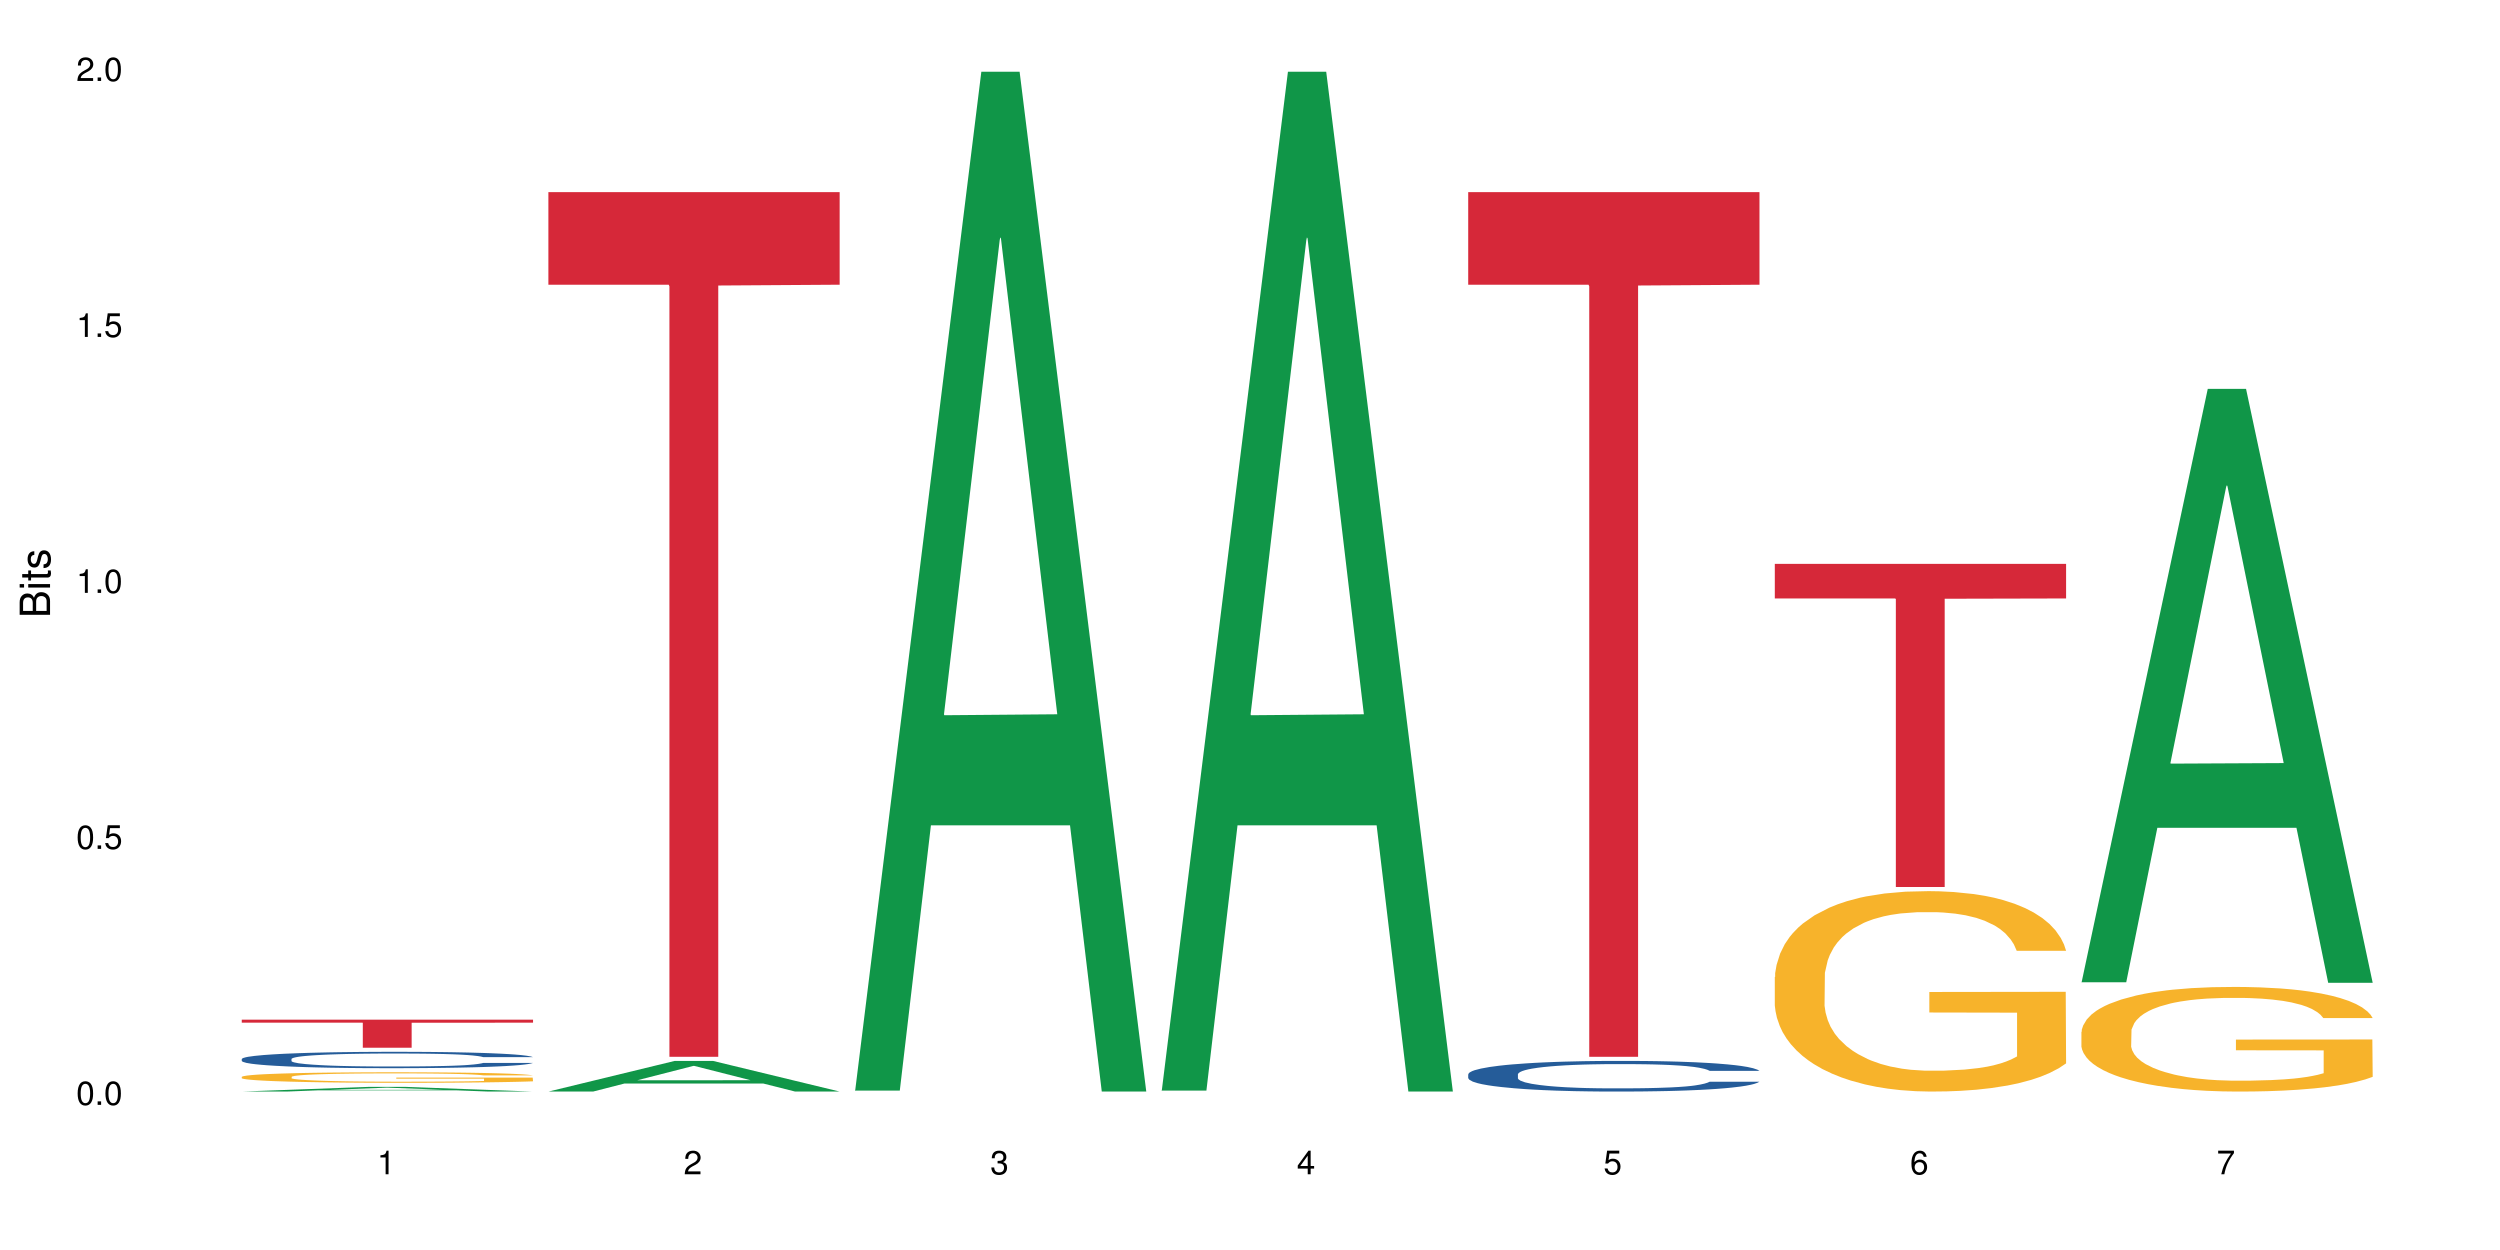 <?xml version="1.0" encoding="UTF-8"?>
<svg xmlns="http://www.w3.org/2000/svg" xmlns:xlink="http://www.w3.org/1999/xlink" width="720pt" height="360pt" viewBox="0 0 720 360" version="1.1">
<defs>
<g>
<symbol overflow="visible" id="glyph0-0">
<path style="stroke:none;" d=""/>
</symbol>
<symbol overflow="visible" id="glyph0-1">
<path style="stroke:none;" d="M 2.641 -6.797 C 2 -6.797 1.422 -6.531 1.078 -6.047 C 0.641 -5.453 0.406 -4.547 0.406 -3.297 C 0.406 -1 1.188 0.219 2.641 0.219 C 4.078 0.219 4.859 -1 4.859 -3.234 C 4.859 -4.562 4.656 -5.438 4.203 -6.047 C 3.844 -6.531 3.281 -6.797 2.641 -6.797 Z M 2.641 -6.047 C 3.547 -6.047 4 -5.125 4 -3.312 C 4 -1.375 3.562 -0.484 2.625 -0.484 C 1.734 -0.484 1.281 -1.422 1.281 -3.281 C 1.281 -5.141 1.734 -6.047 2.641 -6.047 Z M 2.641 -6.047 "/>
</symbol>
<symbol overflow="visible" id="glyph0-2">
<path style="stroke:none;" d="M 1.828 -1 L 0.828 -1 L 0.828 0 L 1.828 0 Z M 1.828 -1 "/>
</symbol>
<symbol overflow="visible" id="glyph0-3">
<path style="stroke:none;" d="M 4.562 -6.797 L 1.062 -6.797 L 0.547 -3.094 L 1.328 -3.094 C 1.719 -3.562 2.047 -3.734 2.578 -3.734 C 3.484 -3.734 4.062 -3.109 4.062 -2.094 C 4.062 -1.125 3.484 -0.531 2.578 -0.531 C 1.828 -0.531 1.375 -0.906 1.188 -1.672 L 0.328 -1.672 C 0.453 -1.109 0.547 -0.844 0.75 -0.594 C 1.125 -0.078 1.828 0.219 2.594 0.219 C 3.969 0.219 4.922 -0.781 4.922 -2.219 C 4.922 -3.562 4.031 -4.484 2.719 -4.484 C 2.25 -4.484 1.859 -4.359 1.469 -4.062 L 1.734 -5.969 L 4.562 -5.969 Z M 4.562 -6.797 "/>
</symbol>
<symbol overflow="visible" id="glyph0-4">
<path style="stroke:none;" d="M 2.484 -4.844 L 2.484 0 L 3.328 0 L 3.328 -6.797 L 2.766 -6.797 C 2.469 -5.75 2.281 -5.609 0.984 -5.453 L 0.984 -4.844 Z M 2.484 -4.844 "/>
</symbol>
<symbol overflow="visible" id="glyph0-5">
<path style="stroke:none;" d="M 4.859 -0.828 L 1.281 -0.828 C 1.359 -1.391 1.672 -1.75 2.5 -2.234 L 3.469 -2.75 C 4.406 -3.266 4.906 -3.969 4.906 -4.812 C 4.906 -5.375 4.672 -5.906 4.266 -6.266 C 3.859 -6.625 3.375 -6.797 2.719 -6.797 C 1.859 -6.797 1.219 -6.5 0.844 -5.922 C 0.609 -5.562 0.5 -5.125 0.484 -4.438 L 1.328 -4.438 C 1.359 -4.906 1.406 -5.188 1.531 -5.406 C 1.75 -5.812 2.188 -6.062 2.703 -6.062 C 3.469 -6.062 4.031 -5.516 4.031 -4.781 C 4.031 -4.25 3.719 -3.797 3.125 -3.438 L 2.234 -2.938 C 0.812 -2.141 0.406 -1.5 0.328 0 L 4.859 0 Z M 4.859 -0.828 "/>
</symbol>
<symbol overflow="visible" id="glyph0-6">
<path style="stroke:none;" d="M 2.125 -3.125 L 2.578 -3.125 C 3.516 -3.125 3.984 -2.703 3.984 -1.891 C 3.984 -1.031 3.469 -0.531 2.578 -0.531 C 1.656 -0.531 1.203 -0.984 1.156 -1.969 L 0.312 -1.969 C 0.344 -1.422 0.438 -1.078 0.609 -0.766 C 0.953 -0.109 1.625 0.219 2.547 0.219 C 3.953 0.219 4.859 -0.609 4.859 -1.906 C 4.859 -2.766 4.516 -3.25 3.703 -3.516 C 4.344 -3.766 4.656 -4.25 4.656 -4.938 C 4.656 -6.109 3.875 -6.797 2.578 -6.797 C 1.203 -6.797 0.484 -6.047 0.453 -4.609 L 1.297 -4.609 C 1.312 -5.016 1.344 -5.25 1.453 -5.453 C 1.641 -5.828 2.062 -6.062 2.594 -6.062 C 3.344 -6.062 3.797 -5.625 3.797 -4.906 C 3.797 -4.422 3.609 -4.141 3.25 -3.984 C 3.016 -3.891 2.719 -3.844 2.125 -3.844 Z M 2.125 -3.125 "/>
</symbol>
<symbol overflow="visible" id="glyph0-7">
<path style="stroke:none;" d="M 3.141 -1.625 L 3.141 0 L 3.984 0 L 3.984 -1.625 L 4.984 -1.625 L 4.984 -2.391 L 3.984 -2.391 L 3.984 -6.797 L 3.359 -6.797 L 0.266 -2.516 L 0.266 -1.625 Z M 3.141 -2.391 L 1 -2.391 L 3.141 -5.359 Z M 3.141 -2.391 "/>
</symbol>
<symbol overflow="visible" id="glyph0-8">
<path style="stroke:none;" d="M 4.781 -5.031 C 4.609 -6.141 3.891 -6.797 2.844 -6.797 C 2.094 -6.797 1.422 -6.438 1.031 -5.828 C 0.609 -5.172 0.406 -4.344 0.406 -3.094 C 0.406 -1.953 0.578 -1.234 0.984 -0.625 C 1.359 -0.078 1.953 0.219 2.703 0.219 C 3.984 0.219 4.922 -0.734 4.922 -2.078 C 4.922 -3.344 4.062 -4.234 2.844 -4.234 C 2.172 -4.234 1.641 -3.969 1.281 -3.469 C 1.281 -5.125 1.828 -6.047 2.797 -6.047 C 3.391 -6.047 3.797 -5.672 3.938 -5.031 Z M 2.734 -3.484 C 3.547 -3.484 4.062 -2.922 4.062 -2 C 4.062 -1.156 3.484 -0.531 2.703 -0.531 C 1.922 -0.531 1.328 -1.188 1.328 -2.047 C 1.328 -2.891 1.906 -3.484 2.734 -3.484 Z M 2.734 -3.484 "/>
</symbol>
<symbol overflow="visible" id="glyph0-9">
<path style="stroke:none;" d="M 4.984 -6.797 L 0.438 -6.797 L 0.438 -5.969 L 4.109 -5.969 C 2.5 -3.656 1.828 -2.234 1.328 0 L 2.219 0 C 2.594 -2.172 3.453 -4.047 4.984 -6.094 Z M 4.984 -6.797 "/>
</symbol>
<symbol overflow="visible" id="glyph1-0">
<path style="stroke:none;" d=""/>
</symbol>
<symbol overflow="visible" id="glyph1-1">
<path style="stroke:none;" d="M 0 -0.953 L 0 -4.891 C 0 -5.719 -0.234 -6.344 -0.734 -6.797 C -1.188 -7.234 -1.812 -7.469 -2.5 -7.469 C -3.547 -7.469 -4.188 -7 -4.625 -5.875 C -4.984 -6.672 -5.641 -7.094 -6.531 -7.094 C -7.156 -7.094 -7.734 -6.859 -8.141 -6.391 C -8.562 -5.938 -8.75 -5.344 -8.75 -4.5 L -8.75 -0.953 Z M -4.984 -2.062 L -7.766 -2.062 L -7.766 -4.219 C -7.766 -4.844 -7.688 -5.203 -7.453 -5.5 C -7.219 -5.812 -6.859 -5.969 -6.375 -5.969 C -5.906 -5.969 -5.531 -5.812 -5.297 -5.5 C -5.062 -5.203 -4.984 -4.844 -4.984 -4.219 Z M -0.984 -2.062 L -4 -2.062 L -4 -4.781 C -4 -5.328 -3.859 -5.688 -3.578 -5.953 C -3.297 -6.219 -2.922 -6.359 -2.484 -6.359 C -2.062 -6.359 -1.688 -6.219 -1.406 -5.953 C -1.109 -5.688 -0.984 -5.328 -0.984 -4.781 Z M -0.984 -2.062 "/>
</symbol>
<symbol overflow="visible" id="glyph1-2">
<path style="stroke:none;" d="M -6.281 -1.797 L -6.281 -0.797 L 0 -0.797 L 0 -1.797 Z M -8.75 -1.797 L -8.75 -0.797 L -7.484 -0.797 L -7.484 -1.797 Z M -8.75 -1.797 "/>
</symbol>
<symbol overflow="visible" id="glyph1-3">
<path style="stroke:none;" d="M -6.281 -3.047 L -6.281 -2.016 L -8.016 -2.016 L -8.016 -1.016 L -6.281 -1.016 L -6.281 -0.172 L -5.469 -0.172 L -5.469 -1.016 L -0.719 -1.016 C -0.078 -1.016 0.281 -1.453 0.281 -2.234 C 0.281 -2.469 0.25 -2.719 0.188 -3.047 L -0.641 -3.047 C -0.609 -2.922 -0.594 -2.766 -0.594 -2.562 C -0.594 -2.141 -0.719 -2.016 -1.156 -2.016 L -5.469 -2.016 L -5.469 -3.047 Z M -6.281 -3.047 "/>
</symbol>
<symbol overflow="visible" id="glyph1-4">
<path style="stroke:none;" d="M -4.531 -5.25 C -5.766 -5.25 -6.469 -4.422 -6.469 -2.969 C -6.469 -1.516 -5.719 -0.562 -4.547 -0.562 C -3.562 -0.562 -3.094 -1.062 -2.734 -2.562 L -2.516 -3.484 C -2.344 -4.188 -2.094 -4.469 -1.625 -4.469 C -1.047 -4.469 -0.641 -3.875 -0.641 -3 C -0.641 -2.453 -0.797 -2 -1.062 -1.75 C -1.25 -1.594 -1.422 -1.531 -1.875 -1.469 L -1.875 -0.406 C -0.422 -0.453 0.281 -1.266 0.281 -2.922 C 0.281 -4.5 -0.5 -5.516 -1.719 -5.516 C -2.656 -5.516 -3.172 -4.984 -3.469 -3.734 L -3.703 -2.766 C -3.891 -1.953 -4.156 -1.609 -4.594 -1.609 C -5.172 -1.609 -5.547 -2.125 -5.547 -2.938 C -5.547 -3.75 -5.203 -4.172 -4.531 -4.203 Z M -4.531 -5.25 "/>
</symbol>
</g>
</defs>
<g id="surface12864">
<rect x="0" y="0" width="720" height="360" style="fill:rgb(100%,100%,100%);fill-opacity:1;stroke:none;"/>
<path style=" stroke:none;fill-rule:nonzero;fill:rgb(6.275%,58.824%,28.235%);fill-opacity:1;" d="M 69.629 314.371 L 69.719 314.367 L 106.016 313.027 L 117.039 313.027 L 153.516 314.371 L 140.703 314.371 L 131.559 314.02 L 91.496 314.02 L 82.535 314.371 L 69.629 314.371 L 95.352 313.875 L 127.887 313.871 L 111.664 313.246 L 111.484 313.242 L 111.305 313.246 L 95.262 313.871 L 95.352 313.875 Z M 69.629 314.371 "/>
<path style=" stroke:none;fill-rule:nonzero;fill:rgb(14.51%,36.078%,60%);fill-opacity:1;" d="M 69.629 304.977 L 69.73 304.973 L 69.73 304.871 L 70.039 304.707 L 70.754 304.5 L 71.473 304.355 L 73.312 304.102 L 75.871 303.855 L 78.531 303.668 L 80.473 303.555 L 82.211 303.469 L 86.203 303.309 L 88.762 303.227 L 91.523 303.156 L 94.898 303.082 L 97.352 303.039 L 102.879 302.969 L 106.969 302.941 L 110.141 302.926 L 116.996 302.926 L 121.086 302.945 L 124.055 302.965 L 127.328 303 L 130.09 303.039 L 134.898 303.133 L 139.195 303.254 L 141.141 303.324 L 144.207 303.457 L 146.562 303.586 L 148.199 303.699 L 150.039 303.855 L 151.676 304.051 L 152.902 304.27 L 153.516 304.457 L 139.195 304.457 L 138.48 304.285 L 137.66 304.148 L 136.125 303.973 L 134.59 303.848 L 132.441 303.723 L 130.5 303.641 L 127.84 303.559 L 125.488 303.508 L 123.031 303.469 L 120.68 303.445 L 116.176 303.418 L 110.961 303.418 L 109.016 303.426 L 105.027 303.461 L 102.879 303.492 L 99.809 303.551 L 97.66 303.609 L 95.102 303.695 L 93.363 303.766 L 91.215 303.879 L 89.68 303.977 L 87.941 304.121 L 86.918 304.227 L 85.996 304.348 L 85.18 304.492 L 84.566 304.641 L 84.156 304.801 L 83.953 304.957 L 83.953 305.621 L 84.156 305.777 L 84.668 305.957 L 85.996 306.223 L 87.941 306.449 L 90.191 306.629 L 92.34 306.758 L 93.566 306.82 L 95.203 306.891 L 97.762 306.977 L 101.445 307.062 L 103.594 307.094 L 106.867 307.129 L 110.242 307.148 L 114.746 307.148 L 118.734 307.129 L 121.395 307.109 L 124.156 307.074 L 127.941 307 L 130.293 306.934 L 132.34 306.852 L 133.875 306.77 L 134.898 306.699 L 136.434 306.566 L 137.66 306.418 L 138.582 306.27 L 139.195 306.121 L 153.516 306.121 L 152.902 306.293 L 151.984 306.461 L 151.062 306.586 L 149.629 306.738 L 147.992 306.871 L 145.641 307.023 L 143.695 307.121 L 141.141 307.23 L 138.785 307.312 L 136.227 307.383 L 132.441 307.469 L 129.988 307.512 L 127.328 307.551 L 124.156 307.586 L 120.168 307.617 L 115.871 307.633 L 111.879 307.637 L 107.582 307.629 L 104.414 307.613 L 100.219 307.574 L 95 307.496 L 91.215 307.414 L 88.25 307.332 L 85.691 307.246 L 82.828 307.129 L 79.145 306.941 L 76.895 306.793 L 75.359 306.672 L 73.621 306.504 L 72.391 306.355 L 70.961 306.113 L 69.938 305.809 L 69.629 305.57 Z M 69.629 304.977 "/>
<path style=" stroke:none;fill-rule:nonzero;fill:rgb(96.863%,70.196%,16.863%);fill-opacity:1;" d="M 69.629 310.113 L 69.73 310.113 L 69.73 310.059 L 70.141 309.934 L 71.164 309.762 L 72.492 309.621 L 73.926 309.508 L 74.848 309.449 L 76.383 309.367 L 77.711 309.309 L 81.086 309.184 L 85.383 309.066 L 87.738 309.016 L 90.398 308.969 L 94.184 308.918 L 95.922 308.898 L 101.242 308.855 L 107.277 308.824 L 113.926 308.816 L 116.996 308.82 L 121.191 308.832 L 126.918 308.863 L 130.191 308.891 L 132.75 308.918 L 135.41 308.953 L 138.684 309.008 L 141.754 309.074 L 144.207 309.141 L 146.664 309.223 L 148.711 309.312 L 150.449 309.41 L 151.984 309.527 L 152.902 309.621 L 153.516 309.719 L 139.297 309.719 L 138.48 309.621 L 137.559 309.547 L 136.023 309.457 L 134.488 309.391 L 132.953 309.336 L 130.09 309.266 L 127.637 309.223 L 124.566 309.184 L 121.598 309.156 L 118.223 309.141 L 116.176 309.137 L 110.754 309.137 L 105.844 309.156 L 102.98 309.176 L 100.934 309.199 L 98.07 309.242 L 96.332 309.273 L 95.309 309.297 L 92.238 309.383 L 90.191 309.461 L 89.066 309.512 L 87.633 309.594 L 86.613 309.668 L 85.484 309.781 L 84.871 309.863 L 84.055 310.051 L 83.953 310.551 L 84.258 310.652 L 84.871 310.766 L 85.691 310.867 L 86.918 310.973 L 88.145 311.051 L 90.293 311.16 L 92.137 311.23 L 93.566 311.277 L 96.332 311.355 L 97.457 311.379 L 100.117 311.43 L 102.879 311.469 L 106.254 311.5 L 108.812 311.516 L 112.902 311.531 L 118.121 311.531 L 124.258 311.516 L 128.145 311.492 L 130.805 311.469 L 132.547 311.449 L 134.695 311.422 L 136.227 311.391 L 137.66 311.363 L 139.398 311.316 L 139.398 310.652 L 114.133 310.652 L 114.133 310.34 L 153.414 310.34 L 153.516 311.422 L 151.367 311.496 L 148.711 311.566 L 146.152 311.621 L 143.492 311.668 L 139.707 311.723 L 136.637 311.754 L 131.93 311.793 L 127.637 311.82 L 123.133 311.836 L 119.145 311.844 L 114.438 311.848 L 110.242 311.84 L 105.742 311.824 L 102.16 311.801 L 98.887 311.773 L 95.613 311.738 L 91.523 311.68 L 88.863 311.633 L 86.102 311.574 L 83.336 311.508 L 80.883 311.43 L 79.246 311.375 L 77.609 311.309 L 75.871 311.223 L 74.234 311.129 L 73.004 311.043 L 71.879 310.945 L 71.062 310.855 L 70.242 310.73 L 69.832 310.633 L 69.629 310.547 Z M 69.629 310.113 "/>
<path style=" stroke:none;fill-rule:nonzero;fill:rgb(83.922%,15.686%,22.353%);fill-opacity:1;" d="M 69.629 293.672 L 153.516 293.672 L 153.516 294.535 L 118.555 294.543 L 118.555 301.746 L 104.488 301.746 L 104.488 294.551 L 104.285 294.535 L 69.629 294.535 Z M 69.629 293.672 "/>
<path style=" stroke:none;fill-rule:nonzero;fill:rgb(6.275%,58.824%,28.235%);fill-opacity:1;" d="M 157.934 314.363 L 158.023 314.355 L 194.32 305.543 L 205.344 305.543 L 241.82 314.371 L 229.004 314.371 L 219.863 312.066 L 179.801 312.066 L 170.84 314.363 L 157.934 314.363 L 183.656 311.113 L 216.188 311.105 L 199.965 306.984 L 199.785 306.977 L 199.609 307 L 183.566 311.105 L 183.656 311.113 Z M 157.934 314.363 "/>
<path style=" stroke:none;fill-rule:nonzero;fill:rgb(83.922%,15.686%,22.353%);fill-opacity:1;" d="M 157.934 55.34 L 241.82 55.34 L 241.82 81.996 L 206.859 82.23 L 206.859 304.363 L 192.793 304.363 L 192.793 82.465 L 192.59 81.996 L 157.934 81.996 Z M 157.934 55.34 "/>
<path style=" stroke:none;fill-rule:nonzero;fill:rgb(6.275%,58.824%,28.235%);fill-opacity:1;" d="M 246.234 314.094 L 246.324 313.82 L 282.625 20.664 L 293.648 20.664 L 330.125 314.371 L 317.309 314.371 L 308.168 237.703 L 268.105 237.703 L 259.141 314.094 L 246.234 314.094 L 271.957 205.988 L 304.492 205.711 L 288.27 68.648 L 288.09 68.375 L 287.91 69.199 L 271.867 205.711 L 271.957 205.988 Z M 246.234 314.094 "/>
<path style=" stroke:none;fill-rule:nonzero;fill:rgb(6.275%,58.824%,28.235%);fill-opacity:1;" d="M 334.539 314.094 L 334.629 313.82 L 370.926 20.664 L 381.949 20.664 L 418.426 314.371 L 405.609 314.371 L 396.469 237.703 L 356.406 237.703 L 347.445 314.094 L 334.539 314.094 L 360.262 205.988 L 392.793 205.711 L 376.574 68.648 L 376.395 68.375 L 376.215 69.199 L 360.172 205.711 L 360.262 205.988 Z M 334.539 314.094 "/>
<path style=" stroke:none;fill-rule:nonzero;fill:rgb(14.51%,36.078%,60%);fill-opacity:1;" d="M 422.844 309.383 L 422.945 309.375 L 422.945 309.184 L 423.25 308.875 L 423.969 308.488 L 424.684 308.223 L 426.523 307.746 L 429.082 307.285 L 431.742 306.93 L 433.688 306.719 L 435.426 306.559 L 439.414 306.262 L 441.973 306.105 L 444.734 305.969 L 448.109 305.832 L 450.566 305.754 L 456.09 305.621 L 460.184 305.566 L 463.355 305.543 L 470.207 305.543 L 474.301 305.574 L 477.266 305.613 L 480.543 305.68 L 483.305 305.754 L 488.113 305.93 L 492.406 306.156 L 494.352 306.285 L 497.422 306.535 L 499.773 306.777 L 501.41 306.988 L 503.254 307.285 L 504.891 307.648 L 506.117 308.059 L 506.73 308.406 L 492.406 308.406 L 491.691 308.086 L 490.875 307.836 L 489.34 307.504 L 487.805 307.27 L 485.656 307.035 L 483.711 306.883 L 481.051 306.727 L 478.699 306.633 L 476.246 306.559 L 473.891 306.512 L 469.391 306.461 L 464.172 306.461 L 462.23 306.477 L 458.238 306.543 L 456.09 306.598 L 453.023 306.711 L 450.875 306.816 L 448.316 306.98 L 446.578 307.117 L 444.43 307.324 L 442.895 307.512 L 441.156 307.777 L 440.133 307.98 L 439.211 308.207 L 438.391 308.473 L 437.777 308.754 L 437.371 309.051 L 437.164 309.344 L 437.164 310.594 L 437.371 310.883 L 437.883 311.223 L 439.211 311.715 L 441.156 312.145 L 443.406 312.48 L 445.555 312.723 L 446.781 312.836 L 448.418 312.965 L 450.977 313.129 L 454.66 313.289 L 456.809 313.355 L 460.082 313.418 L 463.457 313.449 L 467.957 313.449 L 471.949 313.418 L 474.609 313.379 L 477.371 313.312 L 481.156 313.176 L 483.508 313.047 L 485.555 312.895 L 487.09 312.742 L 488.113 312.613 L 489.645 312.359 L 490.875 312.086 L 491.793 311.805 L 492.406 311.531 L 506.73 311.531 L 506.117 311.852 L 505.195 312.168 L 504.273 312.402 L 502.844 312.684 L 501.207 312.934 L 498.852 313.215 L 496.91 313.402 L 494.352 313.605 L 492 313.758 L 489.441 313.895 L 485.656 314.055 L 483.199 314.137 L 480.543 314.211 L 477.371 314.273 L 473.379 314.332 L 469.082 314.363 L 465.094 314.371 L 460.797 314.355 L 457.625 314.32 L 453.43 314.25 L 448.215 314.105 L 444.43 313.949 L 441.461 313.797 L 438.902 313.637 L 436.039 313.418 L 432.355 313.062 L 430.105 312.789 L 428.57 312.562 L 426.832 312.25 L 425.605 311.965 L 424.172 311.516 L 423.148 310.941 L 422.844 310.496 Z M 422.844 309.383 "/>
<path style=" stroke:none;fill-rule:nonzero;fill:rgb(83.922%,15.686%,22.353%);fill-opacity:1;" d="M 422.844 55.34 L 506.73 55.34 L 506.73 81.996 L 471.77 82.23 L 471.77 304.363 L 457.703 304.363 L 457.703 82.465 L 457.5 81.996 L 422.844 81.996 Z M 422.844 55.34 "/>
<path style=" stroke:none;fill-rule:nonzero;fill:rgb(96.863%,70.196%,16.863%);fill-opacity:1;" d="M 511.145 281.367 L 511.246 281.316 L 511.246 280.262 L 511.656 277.891 L 512.68 274.621 L 514.012 271.93 L 515.441 269.824 L 516.363 268.715 L 517.898 267.133 L 519.227 265.973 L 522.605 263.602 L 526.898 261.387 L 529.254 260.438 L 531.914 259.543 L 535.699 258.539 L 537.438 258.172 L 542.758 257.328 L 548.793 256.801 L 555.441 256.645 L 558.512 256.695 L 562.707 256.906 L 568.434 257.488 L 571.707 258.012 L 574.266 258.539 L 576.926 259.227 L 580.199 260.281 L 583.27 261.547 L 585.723 262.812 L 588.18 264.395 L 590.227 266.078 L 591.965 267.926 L 593.5 270.141 L 594.422 271.984 L 595.035 273.828 L 580.812 273.828 L 579.996 271.984 L 579.074 270.562 L 577.539 268.82 L 576.004 267.555 L 574.473 266.555 L 571.605 265.184 L 569.152 264.34 L 566.082 263.602 L 563.117 263.129 L 559.738 262.812 L 557.691 262.707 L 552.27 262.707 L 547.359 263.074 L 544.496 263.496 L 542.449 263.918 L 539.586 264.707 L 537.848 265.34 L 536.824 265.762 L 533.754 267.398 L 531.707 268.875 L 530.582 269.875 L 529.152 271.457 L 528.129 272.879 L 527.004 274.988 L 526.391 276.57 L 525.57 280.156 L 525.469 289.645 L 525.773 291.648 L 526.391 293.809 L 527.207 295.707 L 528.434 297.711 L 529.664 299.238 L 531.812 301.297 L 533.652 302.668 L 535.086 303.562 L 537.848 304.988 L 538.973 305.461 L 541.633 306.41 L 544.395 307.148 L 547.77 307.781 L 550.328 308.098 L 554.418 308.359 L 559.637 308.359 L 565.773 308.043 L 569.664 307.621 L 572.324 307.199 L 574.062 306.832 L 576.211 306.25 L 577.746 305.727 L 579.176 305.145 L 580.914 304.25 L 580.914 291.648 L 555.648 291.598 L 555.648 285.691 L 594.93 285.637 L 595.035 306.25 L 592.887 307.676 L 590.227 309.047 L 587.668 310.102 L 585.008 310.996 L 581.223 312 L 578.152 312.633 L 573.449 313.367 L 569.152 313.844 L 564.648 314.16 L 560.66 314.316 L 555.953 314.371 L 551.762 314.266 L 547.258 313.949 L 543.68 313.527 L 540.402 313 L 537.129 312.316 L 533.039 311.207 L 530.379 310.312 L 527.617 309.203 L 524.855 307.887 L 522.398 306.461 L 520.762 305.355 L 519.125 304.09 L 517.387 302.508 L 515.75 300.715 L 514.523 299.082 L 513.395 297.238 L 512.578 295.496 L 511.758 293.125 L 511.352 291.227 L 511.145 289.594 Z M 511.145 281.367 "/>
<path style=" stroke:none;fill-rule:nonzero;fill:rgb(83.922%,15.686%,22.353%);fill-opacity:1;" d="M 511.145 162.391 L 595.035 162.391 L 595.035 172.355 L 560.07 172.441 L 560.07 255.465 L 546.004 255.465 L 546.004 172.527 L 545.801 172.355 L 511.145 172.355 Z M 511.145 162.391 "/>
<path style=" stroke:none;fill-rule:nonzero;fill:rgb(6.275%,58.824%,28.235%);fill-opacity:1;" d="M 599.449 282.895 L 599.539 282.73 L 635.836 111.988 L 646.859 111.988 L 683.336 283.055 L 670.52 283.055 L 661.379 238.398 L 621.316 238.398 L 612.355 282.895 L 599.449 282.895 L 625.172 219.926 L 657.703 219.766 L 641.484 139.938 L 641.305 139.773 L 641.125 140.258 L 625.082 219.766 L 625.172 219.926 Z M 599.449 282.895 "/>
<path style=" stroke:none;fill-rule:nonzero;fill:rgb(96.863%,70.196%,16.863%);fill-opacity:1;" d="M 599.449 297.141 L 599.551 297.113 L 599.551 296.562 L 599.961 295.324 L 600.984 293.617 L 602.312 292.215 L 603.746 291.113 L 604.668 290.535 L 606.199 289.711 L 607.531 289.105 L 610.906 287.867 L 615.203 286.711 L 617.555 286.215 L 620.215 285.746 L 624 285.223 L 625.742 285.031 L 631.059 284.59 L 637.098 284.316 L 643.746 284.234 L 646.816 284.262 L 651.008 284.371 L 656.738 284.672 L 660.012 284.949 L 662.57 285.223 L 665.23 285.582 L 668.504 286.133 L 671.57 286.793 L 674.027 287.453 L 676.484 288.277 L 678.527 289.16 L 680.27 290.121 L 681.801 291.277 L 682.723 292.242 L 683.336 293.207 L 669.117 293.207 L 668.297 292.242 L 667.379 291.5 L 665.844 290.59 L 664.309 289.93 L 662.773 289.406 L 659.91 288.691 L 657.453 288.25 L 654.387 287.867 L 651.418 287.617 L 648.043 287.453 L 645.996 287.398 L 640.574 287.398 L 635.664 287.59 L 632.801 287.812 L 630.754 288.031 L 627.891 288.445 L 626.148 288.773 L 625.125 288.996 L 622.059 289.848 L 620.012 290.617 L 618.887 291.141 L 617.453 291.965 L 616.43 292.711 L 615.305 293.812 L 614.691 294.637 L 613.875 296.508 L 613.77 301.461 L 614.078 302.508 L 614.691 303.637 L 615.512 304.629 L 616.738 305.672 L 617.965 306.473 L 620.113 307.543 L 621.957 308.262 L 623.387 308.727 L 626.148 309.473 L 627.273 309.719 L 629.934 310.215 L 632.695 310.602 L 636.074 310.93 L 638.629 311.094 L 642.723 311.234 L 647.941 311.234 L 654.078 311.066 L 657.965 310.848 L 660.625 310.629 L 662.363 310.434 L 664.512 310.133 L 666.047 309.855 L 667.48 309.555 L 669.219 309.086 L 669.219 302.508 L 643.949 302.48 L 643.949 299.398 L 683.234 299.371 L 683.336 310.133 L 681.188 310.875 L 678.527 311.59 L 675.973 312.141 L 673.312 312.609 L 669.527 313.133 L 666.457 313.461 L 661.75 313.848 L 657.453 314.094 L 652.953 314.262 L 648.965 314.344 L 644.258 314.371 L 640.062 314.316 L 635.562 314.152 L 631.98 313.93 L 628.707 313.656 L 625.434 313.297 L 621.34 312.719 L 618.684 312.25 L 615.918 311.672 L 613.156 310.984 L 610.703 310.242 L 609.066 309.664 L 607.43 309.004 L 605.688 308.18 L 604.051 307.242 L 602.824 306.391 L 601.699 305.426 L 600.883 304.516 L 600.062 303.277 L 599.652 302.289 L 599.449 301.434 Z M 599.449 297.141 "/>
<g style="fill:rgb(0%,0%,0%);fill-opacity:1;">
  <use xlink:href="#glyph0-1" x="21.957" y="318.198"/>
  <use xlink:href="#glyph0-2" x="27.291" y="318.198"/>
  <use xlink:href="#glyph0-1" x="29.958" y="318.198"/>
</g>
<g style="fill:rgb(0%,0%,0%);fill-opacity:1;">
  <use xlink:href="#glyph0-1" x="21.957" y="244.476"/>
  <use xlink:href="#glyph0-2" x="27.291" y="244.476"/>
  <use xlink:href="#glyph0-3" x="29.958" y="244.476"/>
</g>
<g style="fill:rgb(0%,0%,0%);fill-opacity:1;">
  <use xlink:href="#glyph0-4" x="21.957" y="170.753"/>
  <use xlink:href="#glyph0-2" x="27.291" y="170.753"/>
  <use xlink:href="#glyph0-1" x="29.958" y="170.753"/>
</g>
<g style="fill:rgb(0%,0%,0%);fill-opacity:1;">
  <use xlink:href="#glyph0-4" x="21.957" y="97.034"/>
  <use xlink:href="#glyph0-2" x="27.291" y="97.034"/>
  <use xlink:href="#glyph0-3" x="29.958" y="97.034"/>
</g>
<g style="fill:rgb(0%,0%,0%);fill-opacity:1;">
  <use xlink:href="#glyph0-5" x="21.957" y="23.312"/>
  <use xlink:href="#glyph0-2" x="27.291" y="23.312"/>
  <use xlink:href="#glyph0-1" x="29.958" y="23.312"/>
</g>
<g style="fill:rgb(0%,0%,0%);fill-opacity:1;">
  <use xlink:href="#glyph0-4" x="108.574" y="338.19"/>
</g>
<g style="fill:rgb(0%,0%,0%);fill-opacity:1;">
  <use xlink:href="#glyph0-5" x="196.875" y="338.19"/>
</g>
<g style="fill:rgb(0%,0%,0%);fill-opacity:1;">
  <use xlink:href="#glyph0-6" x="285.18" y="338.19"/>
</g>
<g style="fill:rgb(0%,0%,0%);fill-opacity:1;">
  <use xlink:href="#glyph0-7" x="373.484" y="338.19"/>
</g>
<g style="fill:rgb(0%,0%,0%);fill-opacity:1;">
  <use xlink:href="#glyph0-3" x="461.785" y="338.19"/>
</g>
<g style="fill:rgb(0%,0%,0%);fill-opacity:1;">
  <use xlink:href="#glyph0-8" x="550.09" y="338.19"/>
</g>
<g style="fill:rgb(0%,0%,0%);fill-opacity:1;">
  <use xlink:href="#glyph0-9" x="638.395" y="338.19"/>
</g>
<g style="fill:rgb(0%,0%,0%);fill-opacity:1;">
  <use xlink:href="#glyph1-1" x="14.412" y="178.016"/>
  <use xlink:href="#glyph1-2" x="14.412" y="170.012"/>
  <use xlink:href="#glyph1-3" x="14.412" y="167.348"/>
  <use xlink:href="#glyph1-4" x="14.412" y="164.012"/>
</g>
</g>
</svg>
